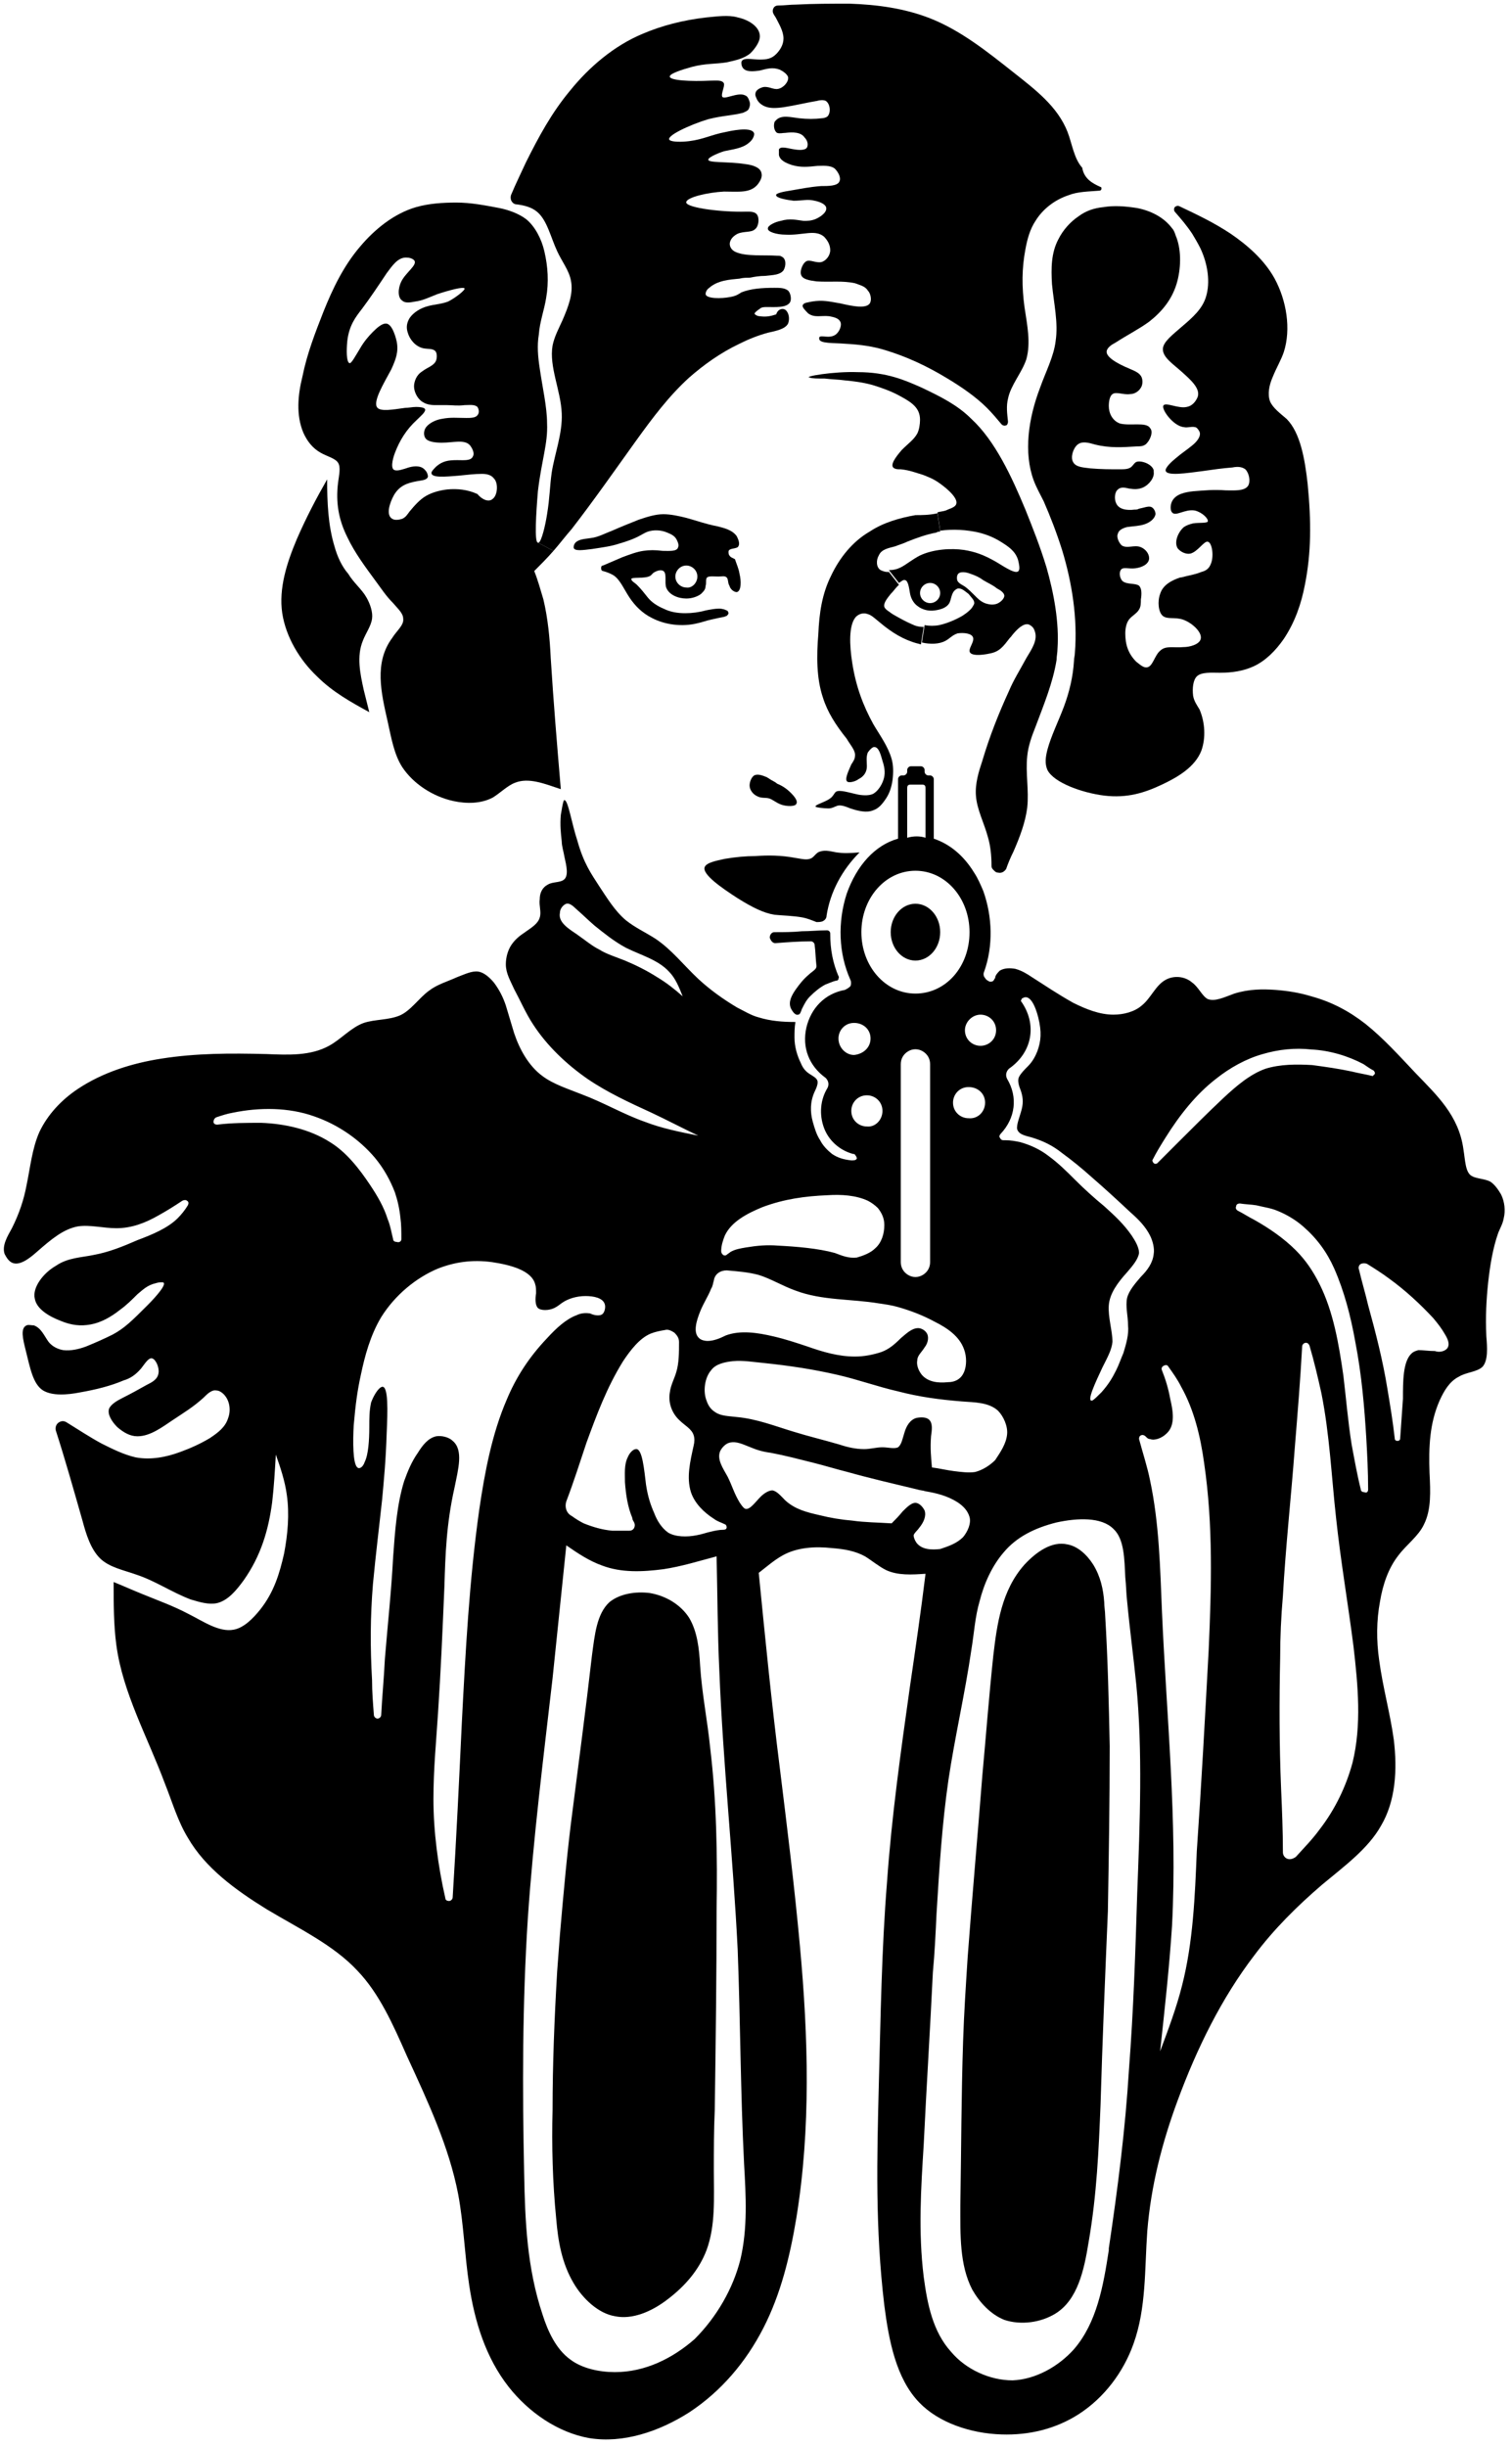 <svg class="svg" width="165" height="267" viewBox="0 0 165 267" fill="#000" xmlns="http://www.w3.org/2000/svg">
<path d="M163.8 130.3C164.2 131.1 164.3 132.1 164.1 132.9C164 133.5 163.7 134 163.5 134.5C162.9 136.2 162.6 138.1 162.4 139.9C162.2 141.8 162.1 143.6 162.2 145.8C162.3 147 162.4 148.4 161.8 149.1C161.2 149.7 160 149.7 159.2 150.2C158.2 150.7 157.6 151.7 157.1 152.8C156 155.3 155.9 157.9 156 160.7C156.1 162.7 156.2 164.7 155.4 166.3C154.8 167.6 153.5 168.5 152.6 169.7C151.5 171.1 150.9 172.9 150.6 174.7C150.2 176.8 150.2 179 150.5 181.1C150.9 184.1 151.7 186.9 152.1 189.8C152.5 193.1 152.3 196.5 150.7 199.2C149.3 201.7 146.7 203.6 144.3 205.6C141.5 208 139 210.5 136.9 213.3C133.3 218 130.6 223.5 128.5 229.2C126.8 233.8 125.6 238.5 125.2 243.4C124.9 247.6 125.1 251.8 123.7 255.7C122.6 258.8 120.5 261.6 117.7 263.4C115.2 265 112.3 265.7 109.3 265.6C105.9 265.5 102.4 264.3 100.3 262.1C97.8 259.5 97 255.4 96.5 251.5C95.5 243.1 95.7 235.4 95.9 227.5C96.1 220.2 96.2 212.7 96.8 205.3C97.3 198.2 98.3 191.1 99.3 184C99.9 179.9 100.5 175.8 101 171.7C99.5 171.8 98 171.9 96.7 171.3C95.9 170.9 95.2 170.3 94.4 169.8C93.3 169.2 92.1 169 90.8 168.9C89 168.7 87 168.8 85.4 169.7C84.5 170.2 83.7 170.9 82.8 171.6C83.5 178.7 84.2 185.8 85.1 192.9C85.9 199.4 86.7 205.8 87.3 212.4C88.2 222.2 88.5 232.2 86.9 242C86.2 246.2 85.2 250.3 83.3 254C81.4 257.7 78.7 260.9 75.2 263.2C71.9 265.3 68 266.6 64.3 266C60.9 265.4 57.7 263.2 55.5 260.4C53 257.2 51.8 253.3 51.2 249.3C50.7 246 50.6 242.6 50 239.4C49 234.2 46.7 229.3 44.4 224.3C42.9 220.9 41.4 217.5 39 215C36.4 212.2 32.6 210.4 29.1 208.3C25.7 206.2 22.4 203.8 20.5 200.5C19.4 198.7 18.8 196.6 18 194.6C16.1 189.5 13.4 184.7 12.7 179.5C12.4 177.3 12.4 174.9 12.4 172.6C13.4 173 14.5 173.5 15.5 173.9C17.2 174.6 18.9 175.2 20.6 176.1C22.2 176.9 23.9 178.1 25.5 177.8C26.6 177.6 27.6 176.6 28.4 175.6C29.9 173.7 30.5 171.7 31 169.5C31.4 167.4 31.6 165.2 31.3 163.1C31.1 161.6 30.6 160.1 30.1 158.7C30 160.4 29.9 162.2 29.7 163.9C29.3 166.9 28.5 169.7 26.6 172.4C25.8 173.5 24.9 174.6 23.7 174.9C22.8 175.1 21.8 174.8 20.8 174.5C18.7 173.7 17 172.5 14.9 171.8C13.5 171.3 11.9 171 10.9 170C9.9 169 9.4 167.4 9 165.9C8 162.4 7.1 159.2 6.1 156.1C6 155.8 6.1 155.4 6.4 155.2C6.7 155 7 155 7.3 155.2C8.6 156 9.8 156.8 11.1 157.5C12.3 158.1 13.5 158.7 14.8 159C16.4 159.3 18.1 159 19.7 158.4C20.8 158 21.9 157.5 22.9 156.9C23.8 156.3 24.6 155.7 24.9 154.7C25.2 153.9 25.1 152.8 24.4 152.1C24.2 151.9 23.9 151.7 23.6 151.7C23.1 151.6 22.6 152.1 22.2 152.5C21.1 153.5 20.1 154.1 18.9 154.9C17.7 155.7 16.4 156.7 15 156.7C14.2 156.7 13.5 156.3 12.8 155.7C12.2 155.1 11.7 154.3 11.9 153.7C12.1 153.2 12.8 152.8 13.4 152.5C14.4 152 15.1 151.6 16 151.1C16.6 150.8 17.2 150.5 17.3 149.8C17.4 149.2 17 148.3 16.6 148.2C16.2 148.1 15.8 148.8 15.4 149.3C14.8 150 14.2 150.4 13.5 150.6C12.1 151.2 10.5 151.6 8.8 151.9C7.3 152.2 5.7 152.3 4.7 151.7C3.6 151 3.3 149.3 2.8 147.3C2.5 146.1 2.2 144.9 2.9 144.6C3.1 144.5 3.4 144.6 3.7 144.6C4.5 144.9 4.8 145.7 5.3 146.4C5.7 146.9 6.3 147.2 6.9 147.3C7.7 147.4 8.6 147.2 9.4 146.9C10.4 146.5 11.5 146 12.3 145.6C13.6 144.9 14.4 144.1 16.1 142.4C17.1 141.4 18.4 139.9 17.7 139.9C17.5 139.9 17.3 139.9 17 140C16.1 140.2 15.6 140.7 15 141.2C14.4 141.8 13.8 142.4 13.1 142.9C12.1 143.7 11 144.3 9.9 144.5C8.8 144.7 7.8 144.6 6.6 144.1C5.3 143.6 4 142.8 3.8 141.7C3.5 140.5 4.7 138.9 6.1 138.1C7.4 137.2 8.9 137.2 10.3 136.9C11.9 136.6 13.4 136 15 135.3C16.6 134.7 18.3 134 19.4 132.9C19.8 132.5 20.2 132 20.5 131.5C20.6 131.3 20.6 131.1 20.4 131C20.3 130.9 20.1 130.9 19.9 131C19 131.6 18.2 132.1 17.3 132.6C15.9 133.4 14.4 134 12.7 134C11.3 134 9.8 133.6 8.5 133.8C6.9 134.1 5.6 135.2 4 136.6C3.1 137.4 2 138.2 1.2 137.7C0.9 137.5 0.7 137.2 0.5 136.8C0.2 135.9 0.8 134.9 1.3 134C2.1 132.4 2.6 130.9 2.9 129.3C3.3 127.4 3.5 125.3 4.3 123.5C5.2 121.6 6.7 120 8.5 118.8C11.2 117 14.4 116 17.6 115.5C21.4 114.9 25.1 114.9 29.1 115C31.5 115.1 33.9 115.2 35.9 114.1C37.2 113.4 38.3 112.1 39.7 111.6C40.9 111.2 42.4 111.3 43.6 110.8C44.8 110.3 45.7 108.9 46.8 108.1C47.7 107.4 48.8 107.1 49.9 106.6C50.7 106.3 51.5 105.9 52.2 106C52.8 106.1 53.4 106.6 53.9 107.2C54.5 108 54.9 108.8 55.2 109.7C55.5 110.7 55.8 111.7 56.1 112.7C56.7 114.5 57.7 116.3 59.2 117.4C60.4 118.3 62 118.8 63.5 119.4C65.9 120.3 68.1 121.6 70.4 122.4C72.2 123.1 74.2 123.5 76.2 123.9C74.5 123.1 72.8 122.2 71.1 121.4C68.7 120.3 66.3 119.2 64.1 117.7C61.8 116.1 59.7 114.1 58.2 111.8C57.4 110.6 56.8 109.2 56.1 107.9C55.7 107 55.2 106.2 55.2 105.2C55.2 104.5 55.4 103.7 55.8 103.1C56.2 102.5 56.7 102.1 57.3 101.7C58 101.2 58.7 100.8 58.9 100.1C59.1 99.5 58.8 98.8 58.9 98.1C58.9 97.4 59.2 96.8 59.8 96.5C60.3 96.2 61.1 96.3 61.5 96C62.1 95.6 61.8 94.4 61.6 93.5C61.5 92.9 61.3 92.3 61.3 91.8C61.2 90.9 61.1 90 61.2 88.9C61.3 88.3 61.4 87.7 61.5 87.4C61.5 87.3 61.6 87.3 61.6 87.3C62 87.3 62.4 89.9 63 91.7C63.7 94.2 64.5 95.3 65.4 96.7C66.2 97.9 67.1 99.4 68.3 100.4C69.3 101.2 70.4 101.7 71.5 102.4C73.3 103.6 74.6 105.3 76.2 106.8C77.5 108 78.9 109 80.4 109.9C81.2 110.3 82 110.8 82.8 111C84.1 111.4 85.4 111.5 86.8 111.5C86.7 112.1 86.7 112.7 86.7 113.2C86.7 114.2 87 115.2 87.4 116C87.6 116.5 87.9 116.9 88.4 117.2C88.7 117.4 89.1 117.6 89.2 117.9C89.3 118.2 89.1 118.7 88.9 119.1C88.4 120.2 88.4 121.3 88.7 122.4C88.9 123.1 89.1 123.8 89.5 124.4C89.8 125 90.3 125.5 90.8 125.9C91.4 126.3 92 126.5 92.9 126.6C93.2 126.6 93.4 126.6 93.5 126.4C93.5 126.3 93.5 126.3 93.4 126.1C93.4 126.1 93.4 126.1 93.3 126C93.3 125.9 93.2 125.9 93.1 125.9C91.6 125.5 90.4 124.4 89.9 123C89.4 121.6 89.5 120 90.3 118.7C90.5 118.3 90.4 117.9 90.1 117.6C88.3 116.3 87.5 114.3 88 112.1C88.5 110 90 108.4 92.2 108C92.4 107.9 92.6 107.8 92.8 107.6C92.9 107.4 92.9 107.1 92.8 106.9C91.5 104 91.4 100.6 92.4 97.5C93.5 94.4 95.5 92.2 98 91.5C98 89.3 98 87.2 98 85C98 84.8 98.2 84.6 98.4 84.6C98.5 84.6 98.5 84.6 98.6 84.6C98.8 84.6 99 84.4 99 84.2C99 84.1 99 84.1 99 84C99 83.8 99.2 83.6 99.4 83.6C99.8 83.6 100.1 83.6 100.5 83.6C100.7 83.6 100.9 83.8 100.9 84C100.9 84.1 100.9 84.1 100.9 84.2C100.9 84.4 101.1 84.6 101.3 84.6C101.4 84.6 101.4 84.6 101.5 84.6C101.7 84.6 101.9 84.8 101.9 85C101.9 87.2 101.9 89.4 101.9 91.5C103.7 92.1 105.2 93.4 106.3 95.2C106.7 95.8 107 96.5 107.3 97.2C108.3 100 108.4 103.2 107.4 106C107.3 106.2 107.3 106.5 107.5 106.7C107.6 106.9 107.8 107 108 107.1H108.1C108.2 107.1 108.3 107.1 108.4 107C108.5 106.9 108.5 106.8 108.6 106.7C108.6 106.4 108.9 106.1 109.1 105.9C109.6 105.6 110.2 105.6 110.8 105.7C111.5 105.9 112 106.2 112.6 106.6C114 107.5 115.5 108.5 117.1 109.4C118.5 110.1 120 110.7 121.5 110.7C122.6 110.7 123.8 110.4 124.6 109.7C125.6 108.9 126.1 107.5 127.2 106.9C128.1 106.4 129.3 106.5 130.1 107.2C130.8 107.7 131.2 108.7 131.8 109C132.6 109.3 133.6 108.8 134.7 108.4C136.3 107.9 137.8 107.9 139.2 108C140.5 108.1 141.8 108.3 143.1 108.7C145.3 109.3 147.2 110.3 149 111.7C151 113.3 152.7 115.2 154.5 117.1C156.8 119.5 159.2 121.7 159.7 125.4C159.9 126.6 159.9 127.9 160.6 128.3C161.1 128.6 162 128.6 162.6 128.9C163.1 129.2 163.5 129.8 163.8 130.3ZM158 147C158.2 146.6 158 146.1 157.7 145.6C157.3 144.9 156.9 144.4 156.4 143.8C155 142.3 153.4 140.8 151.6 139.5C150.8 138.9 150 138.4 149.2 137.9C149 137.8 148.7 137.8 148.5 137.9C148.3 138 148.2 138.3 148.3 138.5C148.6 139.8 149 141.1 149.3 142.4C150.1 145.3 150.9 148.4 151.4 151.5C151.7 153.3 152 155.1 152.2 156.9C152.2 157.1 152.3 157.2 152.5 157.2C152.7 157.2 152.8 157.1 152.8 156.9C152.9 155.4 153 154.1 153.1 152.6C153.1 150.7 153.1 148.6 154 147.7C154.2 147.5 154.4 147.4 154.8 147.3C155.3 147.3 155.9 147.4 156.6 147.4C157.1 147.6 157.8 147.4 158 147ZM150 117.2C150.1 117.1 150 116.9 149.9 116.8C149.5 116.6 149.1 116.3 148.8 116.1C147.1 115.2 145.1 114.6 143.1 114.5C141.3 114.3 139.5 114.5 137.8 115C136 115.5 134.2 116.5 132.7 117.7C130.5 119.4 128.7 121.7 127.2 124.1C126.7 124.9 126.2 125.7 125.8 126.5C125.7 126.6 125.8 126.8 125.9 126.9C126 127 126.2 127 126.3 126.9C127.1 126.1 127.8 125.4 128.6 124.6C130.2 123 131.8 121.4 133.5 119.8C134.9 118.5 136.4 117.2 138.1 116.6C139.7 116.1 141.5 116.1 143.2 116.2C144.7 116.4 146.1 116.6 147.5 116.9C148.3 117.1 149 117.2 149.8 117.4C149.8 117.4 149.9 117.3 150 117.2ZM149.3 162.5C149.3 160.5 149.2 158.7 149.1 156.9C148.9 153.6 148.6 150 147.9 146.4C147.4 143.6 146.7 140.9 145.6 138.4C144.8 136.6 143.7 135.1 142.2 133.8C141.4 133.1 140.4 132.5 139.4 132.1C138.7 131.8 137.9 131.7 137.1 131.5C136.5 131.4 135.9 131.4 135.3 131.3C135.1 131.3 134.9 131.4 134.9 131.6C134.8 131.8 134.9 132 135.1 132.1C135.7 132.4 136.3 132.8 136.9 133.1C138.5 134 140.1 135.1 141.4 136.4C142.5 137.5 143.3 138.7 144 140.1C145.5 143.1 146.1 146.6 146.6 150.1C146.9 152.6 147.1 155.1 147.5 157.6C147.8 159.2 148.1 160.9 148.5 162.5C148.5 162.7 148.7 162.8 148.9 162.8C149.1 162.9 149.3 162.8 149.3 162.5ZM147.6 192.3C148.6 188.2 148.2 183.9 147.7 179.6C147.1 174.9 146.3 170.3 145.8 165.6C145.3 161.1 145.1 156.5 144.2 152C143.8 150.2 143.4 148.5 142.9 146.8C142.8 146.6 142.7 146.5 142.5 146.5C142.3 146.5 142.1 146.7 142.1 146.9C141.9 150.6 141.6 154.2 141.3 157.9C140.9 163.3 140.3 168.7 140 174.1C139.8 176.4 139.7 178.6 139.7 180.9C139.6 185.6 139.6 190.3 139.8 195.1C139.9 197.4 140 199.7 140 202.1C140 202.4 140.2 202.7 140.5 202.8C140.8 202.9 141.1 202.8 141.4 202.6C142.3 201.6 143.2 200.7 144 199.6C145.7 197.4 146.9 194.9 147.6 192.3ZM131.9 180C132.2 173.2 132.4 166.4 131.4 159.6C131 156.7 130.3 153.8 128.9 151.3C128.5 150.5 128 149.8 127.5 149.1C127.4 148.9 127.2 148.9 127 149C126.8 149.1 126.7 149.3 126.8 149.5C127.2 150.5 127.5 151.5 127.7 152.6C128 153.9 128.3 
155.5 127.3 156.4C126.8 156.9 126 157.2 125.5 157C125.3 157 125.2 156.9 125 156.7C124.9 156.6 124.7 156.5 124.5 156.6C124.3 156.7 124.3 156.9 124.3 157C124.7 158.5 125.2 160 125.5 161.5C126.5 166.2 126.6 171 126.8 175.8C127.3 187.3 128.5 198.7 127.9 210.1C127.6 214.7 127.1 219.2 126.6 223.8C127.5 221.4 128.4 219 129 216.6C130.2 211.9 130.4 206.9 130.6 202C131.1 194.8 131.5 187.4 131.9 180ZM125.9 136.8C126 136.2 125.8 135.4 125.5 134.8C125 133.8 124.2 133 123.4 132.3C121.9 130.9 120.6 129.7 119.1 128.4C118.1 127.5 117 126.6 115.9 125.8C114.9 125 113.9 124.5 112.6 124.1C111.9 123.9 111.2 123.8 111 123.2C110.9 122.7 111.3 121.8 111.5 121C111.7 120.2 111.6 119.6 111.4 119C111.2 118.5 111 117.9 111.2 117.5C111.4 117.1 111.8 116.7 112.2 116.3C112.7 115.8 113 115.2 113.2 114.7C113.6 113.6 113.7 112.6 113.3 111C113 109.8 112.4 108.4 111.6 108.9C111.5 108.9 111.5 109 111.4 109.2C113.2 111.7 112.7 114.8 110.1 116.6C109.8 116.9 109.7 117.3 109.9 117.7C111.1 119.7 110.8 122 109.2 123.7C109.1 123.8 109 124 109.1 124.1C109.2 124.3 109.3 124.4 109.5 124.4C109.6 124.4 109.6 124.4 109.7 124.4C110.3 124.4 110.8 124.5 111.3 124.6C112.4 124.9 113.5 125.4 114.4 126.1C115.5 126.9 116.4 127.8 117.3 128.7C118.3 129.7 119.4 130.7 120.5 131.6C121.6 132.6 122.6 133.5 123.5 134.8C123.9 135.4 124.3 136.1 124.3 136.7C124.2 137.4 123.6 138.1 123 138.8C122 139.9 121.1 141.1 121 142.4C120.9 143.7 121.4 145.2 121.4 146.4C121.3 147.3 120.9 148 120.3 149.2C119.6 150.7 118.5 153 119.2 152.8C119.4 152.7 119.8 152.3 120.2 151.9C121 151 121.4 150.3 121.8 149.5C122.1 148.9 122.3 148.3 122.6 147.6C122.9 146.6 123.2 145.6 123.1 144.6C123.1 143.6 122.8 142.5 123 141.6C123.2 140.8 123.9 140 124.5 139.3C125.2 138.6 125.8 137.8 125.9 136.8ZM124.1 206.6C124.4 198.8 124.7 191 124 183.8C123.7 180.8 123.3 177.9 123 174.7C122.9 173.9 122.9 173 122.8 172.1C122.7 170.1 122.7 167.9 121.5 166.8C120.2 165.5 117.6 165.6 115.3 166.1C112.9 166.7 110.9 167.7 109.5 169.4C108.3 170.8 107.4 172.7 106.9 174.7C106.4 176.4 106.3 178.2 106 180C105.3 184.8 104.2 189.5 103.5 194.2C102.8 199 102.5 203.9 102.2 208.8C102.1 210.9 102 213.1 101.8 215.2C101.5 221.5 101.1 227.7 100.8 234C100.5 238.8 100.2 243.5 100.8 248.4C101.2 251.4 101.8 254.4 103.8 256.6C105.4 258.5 108 259.7 110.5 259.7C113 259.6 115.5 258.2 117.2 256.3C119.7 253.4 120.4 249.4 121 245.5C121 245.4 121 245.4 121 245.3C122 238.6 122.8 232.3 123.2 225.8C123.7 219.3 123.9 213 124.1 206.6ZM109.9 156.5C110 155.6 109.5 154.5 108.9 153.9C107.9 153 106.4 153 105 152.9C102.5 152.7 100.3 152.4 98 151.8C95.8 151.3 93.6 150.5 91.4 150C88.8 149.4 86.2 149 83.3 148.7C82.2 148.6 81.1 148.4 80 148.5C79.1 148.6 78.1 148.8 77.6 149.5C76.9 150.3 76.7 151.8 77.1 152.8C77.3 153.4 77.6 153.8 78.1 154.1C78.7 154.5 79.6 154.5 80.4 154.6C82.6 154.8 84.6 155.6 86.6 156.2C88.2 156.7 89.9 157.1 91.6 157.6C92.5 157.9 93.4 158.1 94.3 158.1C95 158.1 95.6 157.9 96.3 157.9C96.9 157.9 97.6 158.1 98 157.9C98.4 157.6 98.5 156.9 98.7 156.3C98.9 155.6 99.3 154.9 100 154.7C100.5 154.6 101.1 154.6 101.4 154.9C101.8 155.3 101.7 156 101.6 156.7C101.5 158 101.6 159 101.7 160.1C102.5 160.2 103.3 160.4 104.1 160.5C104.9 160.6 105.7 160.7 106.4 160.6C107.2 160.4 108 159.9 108.6 159.3C109.2 158.4 109.8 157.5 109.9 156.5ZM108.7 112.4C108.7 111.4 107.9 110.7 107 110.7C106.1 110.7 105.3 111.5 105.3 112.4C105.3 113.4 106.1 114.1 107 114.1C107.9 114.1 108.7 113.4 108.7 112.4ZM107.5 120.3C107.5 119.3 106.7 118.6 105.7 118.6C104.7 118.6 104 119.4 104 120.3C104 121.3 104.8 122 105.7 122C106.7 122.1 107.5 121.3 107.5 120.3ZM105.1 167.7C105.6 167.1 106 166.2 105.8 165.5C105.6 164.8 105.1 164.3 104.5 163.9C103.4 163.2 102.2 162.9 101 162.7C100.7 162.6 100.4 162.6 100.1 162.5C97.6 161.9 95 161.3 92.5 160.6C91.3 160.3 90 159.9 88.8 159.6C87.2 159.2 85.7 158.8 84.1 158.5C83.3 158.4 82.6 158.2 81.9 157.9C81.1 157.6 80.4 157.2 79.6 157.4C79.2 157.5 78.8 157.9 78.6 158.3C78.2 159.2 78.9 160.2 79.4 161.1C79.9 162.1 80.1 162.9 80.7 163.9C80.9 164.2 81.1 164.5 81.3 164.6C81.8 164.8 82.4 163.9 83 163.3C83.4 162.9 83.9 162.6 84.3 162.6C84.8 162.7 85.2 163.2 85.7 163.7C86.8 164.7 88.1 165 89.4 165.3C90.6 165.6 91.8 165.8 93 165.9C94.4 166.1 95.8 166.1 97.3 166.2C97.7 165.8 98.1 165.4 98.5 164.9C99 164.4 99.6 163.8 100.1 164C100.4 164.1 100.7 164.4 100.9 164.8C101.1 165.4 100.8 166.1 100.3 166.7C100.1 167 99.8 167.2 99.7 167.5C99.7 167.7 99.8 168 100 168.3C100.6 169.1 101.7 169.1 102.6 169C103.5 168.7 104.4 168.4 105.1 167.7ZM105.2 149.7C105.5 149 105.5 148 105.2 147.2C104.7 145.8 103.4 144.9 102 144.2C100.7 143.5 99.4 143 98 142.6C97.3 142.4 96.6 142.3 95.9 142.2C92.9 141.7 89.7 141.9 86.8 140.8C85.4 140.3 84.1 139.5 82.8 139.1C81.7 138.8 80.5 138.7 79.3 138.6C78.6 138.6 78 139 77.9 139.7C77.8 140 77.8 140.3 77.6 140.6C77.3 141.4 76.8 142.1 76.4 143.1C76 144.1 75.6 145.4 76.3 146C76.5 146.2 76.9 146.3 77.2 146.3C77.9 146.3 78.6 146 79.2 145.7C80.8 145.1 82.7 145.4 84.4 145.8C85.7 146.1 86.9 146.5 88.1 146.9C89.8 147.5 91.5 148 93.3 148C94.3 148 95.3 147.8 96.2 147.5C97 147.2 97.6 146.7 98.3 146C98.9 145.5 99.5 144.9 100.2 144.9C100.5 144.9 100.9 145.1 101.1 145.4C101.4 145.8 101.3 146.5 100.9 147C100.6 147.5 100.1 147.9 100.1 148.4C100 148.9 100.2 149.5 100.6 150C101.3 150.8 102.4 150.9 103.4 150.8C104.3 150.8 104.9 150.4 105.2 149.7ZM105.8 101.7C105.8 98 103.2 95 99.9 95C96.6 95 94 98 94 101.7C94 105.4 96.6 108.4 99.9 108.4C103.2 108.4 105.8 105.5 105.8 101.7ZM100.7 139.1C101.2 138.8 101.5 138.3 101.5 137.7C101.5 130.5 101.5 123.3 101.5 116.1C101.5 115.5 101.2 115 100.7 114.7C100.2 114.4 99.6 114.4 99.1 114.7C98.6 115 98.3 115.5 98.3 116.1C98.3 123.3 98.3 130.5 98.3 137.7C98.3 138.3 98.6 138.8 99.1 139.1C99.6 139.4 100.2 139.4 100.7 139.1ZM101 91.4C101 89.6 101 87.8 101 86C101 85.7 100.9 85.6 100.6 85.6C100.2 85.6 99.8 85.6 99.4 85.6C99.1 85.6 99 85.7 99 86C99 87.8 99 89.6 99 91.4C99.7 91.2 100.4 91.2 101 91.4ZM95.5 136.2C96.2 135.6 96.5 134.6 96.5 133.7V133.6C96.5 132.9 96.2 132.3 95.8 131.8C95.5 131.5 95.1 131.2 94.7 131C93.4 130.4 91.8 130.3 90.3 130.4C87.9 130.5 85.6 130.8 83.2 131.7C81.5 132.4 79.8 133.3 79.1 134.8C78.9 135.3 78.7 135.9 78.7 136.5C78.7 136.7 78.8 136.8 78.9 136.9C79 137 79.2 137 79.3 136.9C79.4 136.8 79.6 136.7 79.7 136.6C80.2 136.3 80.8 136.2 81.4 136.1C82.6 135.9 83.7 135.8 84.9 135.9C86.9 136 89.3 136.2 91.1 136.7C91.9 137 92.6 137.3 93.5 137.2C94.2 137 95 136.7 95.5 136.2ZM96.3 121.2C96.3 120.2 95.5 119.5 94.6 119.5C93.6 119.5 92.9 120.3 92.9 121.2C92.9 122.2 93.7 122.9 94.6 122.9C95.5 123 96.3 122.2 96.3 121.2ZM95 113.3C95 112.3 94.2 111.6 93.2 111.6C92.2 111.6 91.5 112.4 91.5 113.3C91.5 114.3 92.3 115.1 93.2 115.1C94.2 115 95 114.3 95 113.3ZM80.8 246.5C81.6 243.1 81.4 239.6 81.2 236.1C80.8 228.2 80.8 220.5 80.5 212.7C80 202.6 78.9 192.4 78.5 182.3C78.3 178.1 78.3 174 78.2 169.8C76.3 170.3 74.4 170.9 72.4 171.2C70.1 171.5 67.8 171.6 65.7 170.8C64.3 170.3 63.1 169.5 61.8 168.6C61.3 173.4 60.8 178.3 60.3 183.1C59.3 191.8 58.2 200.5 57.6 209.3C57 218.6 57 227.9 57.2 237.2C57.3 242.3 57.5 247.4 59.2 252.5C59.8 254.4 60.7 256.3 62.2 257.4C63.5 258.4 65.4 258.8 67.1 258.8C70.4 258.8 73.4 257.3 75.8 255.2C78.2 252.8 80 249.7 80.8 246.5ZM79.3 166.6C79.3 166.5 79.2 166.3 79.1 166.3C78.7 166.1 78.3 166 77.9 165.7C76.8 165 75.8 164 75.4 162.8C74.9 161.2 75.3 159.5 75.7 157.7C75.8 157.3 75.8 156.9 75.7 156.6C75.5 155.9 74.7 155.5 74.2 155C73.3 154.2 72.9 153 73.1 151.9C73.2 151.1 73.6 150.4 73.8 149.7C74.1 148.7 74.1 147.6 74.1 146.4C74.1 146 73.9 145.7 73.6 145.4C73.3 145.2 72.9 145 72.6 145.1C72 145.2 71.5 145.3 71 145.5C69.8 146 68.8 147.3 68 148.5C66.2 151.4 65.1 154.4 64 157.4C63.3 159.5 62.6 161.7 61.8 163.8C61.6 164.4 61.8 165.1 62.4 165.4C62.8 165.7 63.3 166 63.7 166.2C64.7 166.6 65.7 166.9 66.8 167C67.4 167 68.1 167 68.7 167C68.9 167 69.1 166.9 69.2 166.7C69.3 166.5 69.3 166.3 69.2 166.1C69.1 165.9 69 165.8 69 165.6C68.5 164.4 68.3 163.1 68.2 161.7C68.2 160.8 68.1 159.8 68.5 159C68.7 158.5 69.1 158.1 69.4 158.1C70.1 158 70.3 160.4 70.5 162C70.7 163.3 71 164.2 71.4 165.1C71.7 165.9 72.2 166.7 72.9 167.2C73.7 167.7 75 167.7 76 167.5C76.6 167.4 77.1 167.2 77.6 167.1C78 167 78.5 166.9 78.9 166.9C79.2 166.9 79.3 166.8 79.3 166.6ZM74.5 108.7C74.1 107.7 73.7 106.7 73 106C71.8 104.7 69.9 104.2 68.3 103.4C67 102.7 65.9 101.8 64.9 101C64.2 100.4 63.6 99.8 62.8 99.1C62.5 98.8 62.1 98.5 61.8 98.6C61.5 98.7 61.1 99.1 61.1 99.6C60.9 100.6 62 101.3 62.9 101.9C63.9 102.6 64.6 103.2 65.4 103.6C66.2 104.1 67.2 104.4 68.2 104.8C69.4 105.3 70.6 105.9 71.7 106.6C72.7 107.2 73.6 107.9 74.5 108.7ZM65.7 143.4C66 143.2 66.1 142.6 66 142.3C65.8 141.6 64.8 141.4 63.9 141.4C62.9 141.4 62 141.7 61.4 142.1C61.1 142.3 60.9 142.5 60.5 142.7C59.9 143 59 143 58.7 142.7C58.4 142.4 58.4 141.7 58.5 141.1C58.5 140.7 58.5 140.4 58.4 140.1C58 138.6 55.7 138 53.7 137.7C51.5 137.4 49.6 137.7 47.8 138.4C45.4 139.4 43.1 141.3 41.6 143.7C40.4 145.7 39.8 148 39.4 149.9C39 151.7 38.8 153.2 38.6 155.5C38.5 157.3 38.5 159.7 39 160.1C39.2 160.3 39.6 160.1 39.8 159.5C40.2 158.7 40.3 157.1 40.3 155.7C40.3 154.7 40.3 153.9 40.5 153C40.8 152.2 41.3 151.4 41.7 151.3C42.4 151.2 42.3 154 42.2 156.3C42.1 159.4 41.9 161.4 41.7 163.6C41.4 166.4 41 169.6 40.7 172.8C40.4 176.4 40.4 179.8 40.6 183.3C40.6 184.6 40.7 185.8 40.8 187.1C40.8 187.3 41 187.5 41.2 187.5C41.4 187.5 41.6 187.3 41.6 187.1C41.7 185.1 41.9 183.1 42 181C42.3 177.3 42.7 173.7 42.9 169.9C43.1 167.1 43.3 164.2 44.1 161.6C44.5 160.5 44.9 159.5 45.6 158.5C46.1 157.7 46.7 156.9 47.6 156.7C48.2 156.6 49 156.8 49.4 157.2C50.6 158.2 50 160.3 49.6 162.3C48.7 166.3 48.6 169.7 48.5 173C48.3 177.8 48.1 182.4 47.8 186.9C47.6 190 47.3 193 47.3 196.3C47.3 199.8 47.8 203.6 48.6 207.1C48.6 207.3 48.8 207.4 49 207.4C49.2 207.4 49.4 207.2 49.4 207C49.8 200.6 50.1 194.3 50.4 187.9C50.8 180.2 51.2 172.5 52.3 164.7C52.9 160.6 53.7 156.4 55.3 152.7C56.3 150.3 57.7 148.1 59.7 146C60.7 144.9 61.8 143.9 62.9 143.5C63.3 143.3 63.8 143.2 64.4 143.3C64.8 143.5 65.4 143.6 
65.7 143.4ZM43.8 135.2C43.8 134.4 43.8 133.6 43.7 132.9C43.6 131.9 43.4 131 43.1 130.1C42.6 128.8 41.9 127.5 40.9 126.3C39.2 124.3 36.9 122.7 34.3 121.8C31.5 120.8 28.3 120.8 25.4 121.4C24.8 121.5 24.2 121.7 23.6 121.9C23.4 122 23.3 122.2 23.3 122.4C23.3 122.6 23.5 122.7 23.7 122.7C25.3 122.5 26.9 122.5 28.5 122.5C31.1 122.6 33.8 123.2 36 124.6C37.8 125.7 39.2 127.5 40.4 129.3C41.2 130.5 41.9 131.7 42.3 133C42.6 133.7 42.7 134.4 42.9 135.2C42.9 135.4 43.1 135.5 43.3 135.5C43.6 135.6 43.8 135.4 43.8 135.2Z" fill="#000"/>
<path d="M142.7 52.8C143.1 56.9 143.1 60.3 142.4 63.8C142 65.9 141.3 67.9 140.1 69.7C139.2 71 138.1 72.1 136.8 72.7C135.7 73.2 134.5 73.4 133.1 73.4C132.2 73.4 131.1 73.3 130.6 73.8C130.2 74.2 130.1 75.1 130.2 75.9C130.3 76.5 130.6 76.9 130.9 77.4C131.5 78.8 131.6 80.5 131.1 81.9C130.4 83.7 128.5 84.8 126.8 85.6C124.9 86.5 123 87.1 120.5 86.8C118.1 86.5 115 85.4 114.3 84C114 83.3 114.1 82.6 114.3 81.8C114.7 80.3 115.5 78.7 116.1 77.1C116.7 75.5 117.1 73.8 117.2 72.1C117.2 71.8 117.3 71.5 117.3 71.2C117.6 67.5 117 63.6 115.9 60C115.3 58.1 114.6 56.3 113.9 54.7C113.5 53.9 113.1 53.2 112.8 52.4C111.7 49.4 112.2 45.7 113.5 42.3C114.1 40.6 115 38.9 115.2 37.2C115.5 35.2 115 33.1 114.8 31C114.7 29.3 114.7 27.6 115.5 26.1C116 25.1 116.8 24.2 117.7 23.6C118.5 23 119.4 22.7 120.4 22.6C121.6 22.4 122.8 22.5 124.1 22.7C125.6 23 127 23.7 127.9 24.9C128.1 25.1 128.2 25.4 128.3 25.7C128.9 27.1 128.9 29 128.5 30.6C128 32.6 126.8 34 125.4 35.1C124.3 35.9 123.1 36.5 121.7 37.4C121.3 37.6 120.9 37.9 120.8 38.2C120.5 38.9 122 39.7 123.2 40.2C123.9 40.5 124.4 40.7 124.6 41.2C124.7 41.5 124.7 41.8 124.6 42.1C124.4 42.6 123.9 43 123.3 43C122.6 43.1 121.8 42.7 121.4 43C121.1 43.2 121 43.8 121 44.3C121 45.1 121.4 45.9 122.2 46.2C123.3 46.5 125.1 46 125.5 46.7C125.9 47.1 125.5 48.1 125 48.5C124.7 48.7 124.4 48.7 124.1 48.7C122.5 48.8 121.1 48.9 119.5 48.5C118.8 48.3 118.1 48.1 117.6 48.5C117.1 48.9 116.8 49.9 117.1 50.4C117.4 51 118.3 51 119 51.1C120.2 51.2 121.1 51.2 122.2 51.2C122.7 51.2 123.2 51.2 123.5 50.9C123.7 50.7 123.8 50.5 124 50.4C124.5 50.2 125.7 50.6 125.9 51.3C125.9 51.4 125.9 51.4 125.9 51.5C126 52.1 125.4 52.9 124.7 53.2C124.2 53.4 123.8 53.4 123.2 53.3C122.8 53.2 122.3 53.1 122 53.4C121.6 53.7 121.6 54.5 121.8 54.9C122.1 55.6 123 55.7 123.8 55.6C124 55.6 124.1 55.6 124.3 55.5C124.8 55.4 125.3 55.2 125.6 55.3C125.9 55.4 126.1 55.8 126.1 56.1C126 56.6 125.5 57 124.9 57.2C124.3 57.4 123.7 57.4 123 57.5C122.6 57.6 122.1 57.8 122 58.2C121.8 58.6 122.1 59.2 122.4 59.5C123 59.9 123.8 59.4 124.5 59.7C125 59.9 125.4 60.4 125.4 60.9C125.4 61.5 124.7 61.9 123.9 62C123.2 62.1 122.5 61.8 122.3 62.2C122.1 62.5 122.2 63.1 122.5 63.4C123 63.8 123.9 63.6 124.3 63.9C124.6 64.2 124.6 64.8 124.5 65.4C124.5 65.8 124.5 66.2 124.3 66.5C124.1 66.9 123.5 67.2 123.2 67.6C122.9 68 122.8 68.6 122.8 69.1C122.8 70.3 123.1 71.3 124 72.2C124.4 72.5 124.8 72.9 125.2 72.8C125.8 72.7 126 71.5 126.6 71C127.2 70.4 128.1 70.7 129.1 70.6C129.9 70.6 130.8 70.3 131 69.8C131.3 69.1 130.2 68 129.1 67.6C128.2 67.3 127.4 67.6 126.9 67.2C126.4 66.8 126.3 65.6 126.6 64.8C126.9 63.8 127.9 63.3 128.8 63C128.8 63 128.8 63 128.9 63C129.6 62.8 130.4 62.7 131.1 62.4C131.5 62.3 131.9 62.1 132.1 61.6C132.5 60.8 132.3 59.2 131.8 59.1C131.4 59 130.7 60.2 129.9 60.4C129.4 60.5 128.8 60.2 128.5 59.8C128.1 59.1 128.6 58 129.2 57.5C129.5 57.3 129.8 57.2 130.2 57.1C130.8 57 131.7 57.1 131.8 56.9C131.9 56.6 131.2 55.9 130.4 55.7C129.3 55.5 128.3 56.4 127.9 55.9C127.7 55.7 127.7 55.1 127.9 54.7C128.3 53.9 129.3 53.7 130.2 53.6C131.5 53.5 132.4 53.4 133.8 53.5C134.7 53.5 135.8 53.6 136.2 53C136.5 52.5 136.3 51.6 135.9 51.2C135.5 50.9 135 50.9 134.5 51C133.3 51.1 132.6 51.2 131.2 51.4C129.6 51.6 127.2 52 127.2 51.3C127.2 51 127.8 50.4 128.3 50C129 49.4 129.5 49.1 130.1 48.6C130.6 48.2 131.1 47.6 130.9 47.1C130.8 46.9 130.6 46.6 130.4 46.6C130 46.5 129.6 46.7 129.2 46.6C128 46.5 126.6 44.5 127 44.2C127.3 43.9 128.6 44.6 129.5 44.4C130.1 44.3 130.5 43.8 130.7 43.3C131 42.4 130 41.5 129 40.6C128 39.7 126.9 39 126.9 38.1C126.9 37.3 128 36.5 128.9 35.7C130.2 34.6 131.2 33.7 131.6 32.4C132.1 30.8 131.8 28.8 131 27.1C130.7 26.5 130.4 26 130.1 25.5C129.5 24.6 128.9 23.9 128.2 23.1C128.1 23 128.1 22.7 128.2 22.6C128.3 22.5 128.5 22.4 128.7 22.5C130.6 23.4 132.5 24.3 134.3 25.5C136.2 26.8 138 28.4 139.1 30.4C140.4 32.8 140.9 35.9 140.1 38.4C139.8 39.3 139.3 40.1 138.9 41.1C138.5 42 138.3 43 138.6 43.8C138.9 44.5 139.7 45.1 140.4 45.7C141.9 47.2 142.4 50.1 142.7 52.8Z" fill="#000"/>
<path d="M121.1 190.5C121.1 196.5 121 202.5 120.9 208.5C120.6 215.6 120.3 222.7 120.1 229.6C119.9 234.5 119.7 239.4 118.8 244.6C118.3 247.7 117.6 250.9 115.2 252.4C113.6 253.4 111.4 253.7 109.6 253.1C108.1 252.5 106.9 251.2 106.1 249.8C104.7 247.1 104.8 243.8 104.8 240.6C104.9 234.6 104.9 228.7 105.1 222.7C105.2 219.6 105.4 216.6 105.6 213.5C106.1 206.8 106.7 200.1 107.2 193.7C107.6 189.4 107.9 185.3 108.4 180.6C108.8 177.2 109.3 173.5 111.8 170.7C113.1 169.3 114.8 168.1 116.5 168.5C117.6 168.7 118.6 169.6 119.3 170.7C120.1 172 120.4 173.4 120.5 174.8C120.5 175.3 120.6 175.8 120.6 176.2C120.9 181.1 121 185.8 121.1 190.5Z" fill="#000"/>
<path d="M120.1 20.4C120.2 20.4 120.2 20.5 120.2 20.6C120.2 20.7 120.1 20.8 120 20.8C118.8 20.9 117.6 20.9 116.6 21.3C115.1 21.8 113.8 22.8 113 24.1C112.4 25 112.1 26.1 111.9 27.2C111.5 29.3 111.5 31.3 111.8 33.5C112.1 35.5 112.5 37.4 112 39.2C111.5 40.7 110.3 42 110 43.5C109.8 44.3 109.9 45.1 110 46C110 46.2 109.9 46.4 109.8 46.4C109.6 46.5 109.4 46.4 109.3 46.3C108.8 45.7 108.3 45.1 107.7 44.5C106.5 43.3 104.9 42.2 103.4 41.3C101.1 39.9 98.9 38.9 96.6 38.2C95.3 37.8 94 37.6 92.2 37.5C91 37.4 89.5 37.5 89.4 37C89.4 36.9 89.4 36.8 89.4 36.8C89.6 36.5 90.5 37 91.2 36.5C91.6 36.2 91.9 35.5 91.7 35.1C91.5 34.7 91 34.6 90.5 34.5C89.6 34.4 88.9 34.7 88.2 34.2C87.9 33.9 87.5 33.5 87.6 33.3C87.7 33 88.2 33 88.6 32.9C89.8 32.7 90.5 32.9 91.7 33.1C93 33.4 94.8 33.8 95 32.9C95.1 32.6 95 32 94.7 31.7C94.4 31.2 93.8 31.1 93.3 30.9C91.9 30.6 90.7 30.8 89.1 30.7C88.4 30.6 87.5 30.5 87.4 29.9C87.3 29.5 87.6 28.7 88 28.5C88.4 28.3 89 28.7 89.6 28.6C90.1 28.5 90.6 27.9 90.6 27.3C90.6 26.7 90.3 26.2 89.9 25.8C88.9 25 87.6 25.7 85.7 25.6C84.8 25.6 83.7 25.3 83.8 24.9C83.8 24.6 84.6 24.2 85.2 24.1C86.2 23.8 86.9 24 87.7 24.1C88.1 24.1 88.5 24.1 89 23.9C89.7 23.6 90.4 23 90.1 22.5C89.9 22.2 89.4 22 88.9 21.9C88.1 21.7 87.6 21.9 86.6 21.9C85.8 21.8 84.7 21.6 84.7 21.3C84.6 21.1 85.5 20.9 86.2 20.8C87.4 20.6 88.3 20.4 89.6 20.3C90.4 20.3 91.4 20.3 91.6 19.8C91.8 19.4 91.5 18.8 91.1 18.4C90.6 18 89.8 18.1 89.2 18.1C88.2 18.2 87.4 18.3 86.4 18C85.8 17.8 85.1 17.5 85 16.9C85 16.7 85 16.5 85 16.3C85.2 15.9 86 16.2 86.7 16.3C87.3 16.4 88 16.4 88.1 16C88.2 15.7 88.1 15.3 87.8 15C87.4 14.4 86.5 14.4 85.7 14.5C85.4 14.5 85.1 14.6 84.8 14.5C84.5 14.3 84.4 13.8 84.5 13.4C84.5 13.3 84.6 13.2 84.7 13.1C85.3 12.5 86.3 12.8 87.2 12.9C88.1 13 88.9 13 89.7 12.9C89.9 12.9 90.2 12.8 90.3 12.7C90.7 12.3 90.6 11.3 90.1 11C89.9 10.9 89.5 10.9 89.2 11C88 11.2 86.8 11.5 85.5 11.7C84.7 11.8 83.8 11.9 83.1 11.4C82.8 11.2 82.6 10.9 82.5 10.6C82.4 10.4 82.4 10.2 82.5 10C82.6 9.8 82.9 9.6 83.3 9.5C83.9 9.4 84.4 9.8 84.9 9.7C85.5 9.6 86.1 8.9 86 8.4C85.9 8.1 85.5 7.8 85.1 7.6C84.3 7.3 83.7 7.5 82.9 7.7C82.2 7.8 81.3 7.9 81 7.3C80.9 7.1 80.9 6.9 80.9 6.8C81 6.2 82.1 6.5 82.9 6.5C83.7 6.5 84.2 6.4 84.7 5.9C85.1 5.5 85.5 4.9 85.5 4.2C85.5 3.4 85 2.6 84.7 2C84.6 1.8 84.5 1.7 84.4 1.5C84.3 1.3 84.3 1.1 84.4 0.9C84.5 0.7 84.7 0.6 84.9 0.6C85.6 0.6 86.2 0.5 86.9 0.5C88.8 0.4 90.7 0.4 92.7 0.4C95.7 0.5 98.7 0.9 101.5 2C104.8 3.3 107.7 5.6 110.6 7.9C113 9.8 115.4 11.6 116.5 14.4C117 15.7 117.2 17.3 118.1 18.3C118.3 19.5 119.2 20 120.1 20.4Z" fill="#000"/>
<path d="M114.2 61.9C115 64.7 115.6 67.9 115.4 70.8C115.4 71.2 115.3 71.6 115.3 72C114.9 74.5 113.9 76.9 113 79.3C112.6 80.3 112.2 81.4 112.1 82.5C111.9 84.3 112.3 86.2 112.1 88.1C111.9 89.7 111.3 91.3 110.6 92.9C110.3 93.5 110 94.2 109.8 94.8C109.6 95.1 109.3 95.3 108.9 95.2C108.7 95.2 108.6 95.1 108.4 94.9C108.2 94.7 108.2 94.6 108.2 94.4C108.2 93.4 108.1 92.3 107.8 91.3C107.4 89.8 106.6 88.3 106.5 86.8C106.4 85.5 106.8 84.2 107.2 83C108 80.3 109 77.8 110.1 75.4C110.6 74.2 111.3 73.1 112 71.8C112.6 70.8 113.3 69.8 112.9 68.8C112.8 68.5 112.6 68.3 112.4 68.2C111.8 67.8 110.9 68.7 110.3 69.5C110.3 69.5 110.3 69.5 110.2 69.6C109.5 70.5 109.1 71.1 108 71.3C107.1 71.5 105.8 71.6 105.8 71C105.8 70.6 106.3 70 106.2 69.6C106.1 69.1 105.2 69 104.5 69.1C103.9 69.3 103.6 69.7 103.2 69.9C102.5 70.3 101.5 70.3 100.6 70.1L100.9 68.2C101.4 68.3 102 68.3 102.5 68.2C103.4 68 104.3 67.6 105 67.2C105.3 67 105.6 66.8 105.9 66.5C106.1 66.3 106.2 66.1 106.3 65.9C106.4 65.5 106 65.2 105.7 64.8C105.3 64.5 105 64.2 104.6 64.2C104.4 64.2 104.2 64.4 104.1 64.5C103.8 64.9 103.8 65.4 103.6 65.8C103.3 66.3 102.7 66.5 102 66.6C101.3 66.7 100.6 66.5 100.1 66.1C99.7 65.8 99.4 65.3 99.3 64.7C99.2 64.1 99.1 63.4 98.8 63.3C98.6 63.2 98.4 63.4 98.1 63.6L97 62.2C97.5 62.2 97.9 62.1 98.3 61.9C98.9 61.6 99.6 61 100.4 60.6C101.9 59.9 103.8 59.8 105.2 60C106.4 60.2 107.3 60.5 108.7 61.3C109.7 61.9 111 62.8 111.2 62.2C111.3 62 111.2 61.5 111.1 61.1C110.8 60.1 110 59.6 109.2 59.1C108.4 58.6 107.6 58.3 106.8 58.1C105.5 57.8 104 57.7 102.6 57.9L102.3 55.9C102.6 55.8 102.9 55.8 103.2 55.7C103.6 55.5 104.1 55.4 104.3 55.1C104.7 54.5 103.5 53.4 102.5 52.7C101.8 52.2 101.2 52 100.7 51.8C100 51.6 99.3 51.3 98.3 51.2C98 51.2 97.8 51.2 97.6 51.1C97 50.8 97.8 49.8 98.4 49.1C99.2 48.3 99.7 48 100.1 47.3C100.3 46.9 100.4 46.3 100.4 45.8C100.4 44.5 99.5 43.9 98.2 43.2C97.3 42.7 96.2 42.3 95.2 42C94.1 41.7 93.2 41.6 92.2 41.5C91.5 41.4 90.8 41.4 90 41.3C89.3 41.3 88.6 41.3 88.4 41.2C87.5 41.1 91 40.5 93.6 40.6C96.8 40.6 98.8 41.5 100.6 42.3C102.7 43.3 104.5 44.2 106 45.7C108.6 48.1 110.4 52 111.9 55.6C112.7 57.6 113.5 59.6 114.2 61.9ZM109.1 65.7C109.4 65.5 109.6 65.2 109.6 65C109.6 64.7 109.2 64.4 108.8 64.2C108.3 63.8 107.8 63.6 107.3 63.3C106.9 63 106.5 62.8 105.9 62.6C105.4 62.4 104.7 62.3 104.5 62.7C104.4 62.9 104.4 63.2 104.5 63.4C104.7 63.7 105 63.8 105.3 64C105.7 64.3 106 64.6 106.4 65C106.5 65.1 106.5 65.1 106.6 65.2C106.9 65.5 107.3 65.8 107.8 65.9C108.2 66 108.7 66 109.1 65.7ZM102.6 64.7C102.6 64.1 102.1 63.6 101.5 63.6C100.9 63.6 100.4 64.1 100.4 64.7C100.4 65.3 100.9 65.8 101.5 65.8C102.1 65.8 102.6 65.3 102.6 64.7Z" fill="#000"/>
<path d="M102.3 56L102.6 58C102.5 58 102.3 58 102.2 58.1C101.1 58.3 100 58.7 99 59.1C98.6 59.3 98.2 59.4 97.7 59.6C97 59.8 96.2 59.9 95.9 60.6C95.6 61.1 95.6 61.9 96.1 62.2C96.3 62.3 96.6 62.4 96.8 62.4C96.9 62.4 97 62.4 97 62.4L98.1 63.8C98 63.9 98 63.9 97.9 64C97.7 64.2 97.5 64.5 97.2 64.8C96.8 65.3 96.4 65.8 96.5 66.2C96.6 66.5 97 66.7 97.4 67C98.1 67.4 98.8 67.8 99.5 68.1C99.9 68.3 100.3 68.4 100.8 68.4L100.5 70.3C100.4 70.3 100.2 70.2 100.1 70.2C98.6 69.8 97.3 69 96 67.9C95.5 67.5 95.1 67.1 94.7 67C94.2 66.8 93.7 67 93.4 67.3C92.6 68.2 92.7 70.4 93 72.3C93.4 74.9 94.2 77 95.3 79C96 80.2 96.9 81.4 97.3 82.8C97.5 83.5 97.5 84.3 97.4 85.1C97.3 85.8 97.1 86.5 96.7 87.1C96.3 87.7 95.9 88.2 95.3 88.4C94.6 88.7 93.7 88.5 92.8 88.2C92.3 88 91.8 87.8 91.4 87.9C91.1 88 90.8 88.2 90.4 88.2C90 88.2 89 88.1 89 88C88.9 87.8 90.1 87.5 90.6 87.1C90.9 86.9 91 86.6 91.2 86.4C91.6 86.1 92.7 86.5 93.7 86.7C94.3 86.8 94.9 86.8 95.3 86.6C95.8 86.3 96.2 85.7 96.4 85.1C96.6 84.5 96.6 83.9 96.3 83C96.1 82.3 95.9 81.5 95.4 81.5C95.2 81.5 94.9 81.8 94.7 82.1C94.5 82.6 94.6 83.1 94.6 83.6C94.6 84.2 94.3 84.7 93.7 85C93.3 85.3 92.7 85.4 92.5 85.3C92.1 85.1 92.6 84.1 92.9 83.4C93.1 83.1 93.3 82.8 93.3 82.5C93.4 81.9 92.8 81.3 92.4 80.6C91.2 79.1 90.3 77.7 89.8 76.1C89.1 74 89.1 71.6 89.3 69.2C89.4 66.9 89.7 64.8 90.7 62.8C91.6 60.9 93 59.1 94.9 58C96.4 57 98.2 56.5 99.9 56.2C100.6 56.2 101.4 56.2 102.3 56Z" fill="#000"/>
<path d="M99.9 104.8C101.391 104.8 102.6 103.412 102.6 101.7C102.6 99.988 101.391 98.6 99.9 98.6C98.409 98.6 97.2 99.988 97.2 101.7C97.2 103.412 98.409 104.8 99.9 104.8Z" fill="#000"/>
<path d="M91.3 93C92 93.1 92.6 93.1 93.8 93C91.9 94.9 90.6 97.3 90.2 99.9C90.2 100.2 90 100.4 89.8 100.5C89.6 100.6 89.3 100.6 89.1 100.6C88.6 100.4 88.1 100.2 87.6 100.1C86.5 99.9 85.5 99.9 84.5 99.8C83.3 99.6 82.1 99 80.5 98C78.8 96.9 76.6 95.4 76.9 94.6C77.1 94.1 78.2 93.9 79.1 93.7C80.3 93.5 81.4 93.4 82.4 93.4C83.8 93.3 85.2 93.3 86.8 93.6C87.5 93.7 88.1 93.9 88.6 93.6C88.9 93.4 89.1 93 89.5 92.9C90.1 92.7 90.7 92.9 91.3 93Z" fill="#000"/>
<path d="M91.5 106.5C91.6 106.6 91.5 106.7 91.5 106.8C91.5 106.9 91.4 107 91.2 107C90.8 107.1 90.4 107.3 90.1 107.4C89.5 107.7 88.9 108.2 88.4 108.7C88 109.1 87.8 109.5 87.5 110.1C87.4 110.4 87.3 110.7 87.1 110.7C86.8 110.8 86.5 110.4 86.3 110C86 109.3 86.4 108.6 86.8 108C87.3 107.3 87.7 106.8 88.3 106.3C88.5 106.1 88.7 106 88.9 105.8C89 105.7 89.1 105.6 89.1 105.4C89 104.6 89 103.8 88.9 103.1C88.9 102.9 88.7 102.7 88.5 102.7C87.2 102.7 85.9 102.8 84.6 102.9C84.3 102.9 84.1 102.6 84 102.3C84 102 84.2 101.7 84.5 101.7C85.5 101.7 86.5 101.7 87.5 101.6C88.4 101.6 89.3 101.5 90.2 101.5C90.3 101.5 90.4 101.5 90.5 101.6C90.6 101.7 90.6 101.8 90.6 101.9C90.6 103.6 90.9 105.1 91.5 106.5Z" fill="#000"/>
<path d="M86.3 86.5C86.7 86.9 87.1 87.4 86.9 87.7C86.8 88 85.9 88 85.3 87.8C84.7 87.6 84.3 87.2 83.9 87.1C83.5 87 83.1 87.1 82.7 86.9C82.2 86.7 81.8 86.2 81.8 85.7C81.8 85.3 82 84.8 82.3 84.6C82.7 84.4 83.2 84.6 83.7 84.8C83.8 84.9 83.9 84.9 84 85C84.3 85.2 84.6 85.3 84.8 85.5C85.3 85.7 85.8 86 86.3 86.5Z" fill="#000"/>
<path d="M85.7 33.8C86.1 34.1 86.2 34.8 86 35.3C85.7 35.9 84.7 36.1 83.8 36.3C82.7 36.6 81.7 37 80.7 37.5C78.6 38.5 76.8 39.8 75.2 41.2C73 43.2 71.2 45.6 69.4 48.1C67.1 51.3 64.8 54.6 62.4 57.7C61.7 58.5 61.1 59.3 60.4 60.1L58.7 59.2H58.8C59.1 59 59.5 57.4 59.7 56.1C60 54.3 60 53 60.2 51.6C60.5 49.6 61.4 47.3 61.3 45.1C61.2 42.6 59.9 40 60.3 37.7C60.5 36.7 61 35.8 61.4 34.9C62 33.5 62.6 32 62.3 30.6C62.1 29.5 61.3 28.5 60.8 27.4C60.1 25.9 59.7 24 58.6 23.1C58 22.6 57.2 22.4 56.4 22.3C56.1 22.3 55.9 22.1 55.8 21.9C55.7 21.7 55.7 21.4 55.8 21.2C56.3 20 56.9 18.8 57.4 17.7C58.8 14.9 60.2 12.3 62.2 9.9C64.3 7.3 67 5 70.1 3.7C72.2 2.8 74.5 2.2 77.1 1.9C78.2 1.8 79.5 1.6 80.5 1.9C81.9 2.2 83.1 3.1 82.9 4.2C82.8 4.7 82.4 5.3 81.9 5.8C81.2 6.4 80.2 6.6 79.3 6.8C78.1 7 77 6.9 75.5 7.3C74.4 7.6 73.2 8 73.1 8.3C72.9 8.8 75.5 8.9 77.5 8.8C78.2 8.8 78.8 8.7 79 9.1C79.1 9.4 78.7 10.2 78.8 10.5C78.9 11 80.5 10 81.3 10.4C81.6 10.5 81.7 10.8 81.8 11.1C81.9 11.4 81.8 11.7 81.7 11.9C81.6 12.1 81.3 12.2 81.1 12.3C80 12.6 78.9 12.6 77.3 13C75.3 13.6 72.5 14.9 73.1 15.3C73.4 15.5 74.4 15.5 75.2 15.4C76.8 15.2 77.6 14.7 79.2 14.4C80.5 14.1 82.2 13.9 82.3 14.6C82.3 14.9 82.1 15.3 81.7 15.6C81 16.2 79.9 16.3 79 16.5C78.1 16.8 77.3 17.2 77.3 17.4C77.2 17.8 79.4 17.6 81.3 17.9C82.2 18 83 18.3 83.1 18.9C83.2 19.3 83 19.7 82.7 20.1C81.9 21.1 80.6 20.9 79 20.9C77.2 21 75.1 21.5 74.9 22C74.6 22.6 78.2 23.1 80.9 23.1C81.6 23.1 82.3 23 82.6 23.4C82.9 23.8 82.8 24.7 82.4 25C82 25.4 81.2 25.2 80.5 25.5C80.1 25.7 79.8 26 79.7 26.3C79.5 26.8 79.8 27.3 80.3 27.5C81.4 28 83.4 27.8 84.8 27.9C85 27.9 85.2 27.9 85.3 28C85.8 28.2 85.8 29 85.5 29.5C85.1 30 84.4 30 83.5 30.1C82.9 30.1 82.3 30.2 81.8 30.3C81.4 30.3 81.1 30.3 80.7 30.4C79.6 30.5 78.3 30.6 77.4 31.4C77.1 31.6 77 31.9 77 32.1C77.1 32.6 78.7 32.6 79.7 32.4C80.3 32.3 80.6 32.1 80.9 31.9C81.9 31.5 83.1 31.4 84.5 31.4C85.1 31.4 85.6 31.4 86 31.7C86.3 32 86.4 32.7 86.2 33C85.8 33.6 84.6 33.5 83.7 33.5C83.4 33.5 83.1 33.5 82.9 33.7C82.6 33.9 82.2 34.2 82.4 34.3C82.5 34.4 82.7 34.5 82.9 34.5C83.6 34.6 84.1 34.5 84.7 34.3C84.9 33.7 85.4 33.6 85.7 33.8Z" fill="#000"/>
<path d="M80.7 62.6C80.9 63.4 80.9 64.5 80.4 64.6C80.1 64.6 79.7 64.3 79.6 63.9C79.4 63.6 79.5 63.2 79.3 63C79.1 62.8 78.8 62.9 78.4 62.9C77.8 62.9 77.2 62.8 77.1 63.1C77 63.3 77.1 63.7 77 63.9C77 64.3 76.8 64.5 76.5 64.8C76.1 65.1 75.5 65.3 74.9 65.3C74 65.3 73 64.9 72.7 64.1C72.5 63.5 72.8 62.6 72.4 62.3C72.1 62.1 71.6 62.3 71.3 62.5C71.2 62.6 71.1 62.7 71 62.8C70.4 63.2 68.8 62.9 68.9 63.2C68.9 63.4 69.3 63.6 69.5 63.8C70 64.3 70.3 64.7 70.7 65.2C71.1 65.7 71.7 66.1 72.4 66.4C73.2 66.8 74 66.9 74.8 66.9C75.5 66.9 76.3 66.8 77 66.6C77.5 66.5 78 66.4 78.5 66.4C78.8 66.4 79.1 66.5 79.3 66.6C79.4 66.6 79.5 66.8 79.5 66.9C79.5 67 79.4 67.1 79.3 67.2C79.2 67.2 79.1 67.3 79 67.3C78.5 67.4 78 67.5 77.6 67.6C77.1 67.7 76.6 67.9 76.1 68C74.5 68.4 72.6 68.2 71.1 67.4C70.1 66.9 69.3 66.1 68.7 65.2C68.1 64.3 67.7 63.3 67 62.8C66.7 62.6 66.2 62.4 65.8 62.3C65.7 62.3 65.6 62.2 65.6 62C65.6 61.9 65.6 61.7 65.8 61.7C66.5 61.4 67.2 61.1 67.9 60.8C68.7 60.5 69.5 60.2 70.2 60.1C70.9 60 71.5 60 72.3 60.1C73 60.1 73.9 60.2 74 59.7C74.1 59.5 74 59.2 73.9 59C73.7 58.5 73.3 58.3 72.8 58.1C72.1 57.8 71.3 57.8 70.7 58C70.4 58.1 70.1 58.3 69.9 58.4C69.2 58.8 68.3 59.1 67.6 59.3C66.7 59.6 65.9 59.7 64.6 59.9C63.7 60 62.6 60.2 62.6 59.7C62.6 59.5 62.7 59.3 62.8 59.2C63.2 58.8 63.9 58.8 64.5 58.7C65.3 58.6 66 58.2 66.8 57.9C67.7 57.5 68.7 57.1 69.7 56.7C70.6 56.4 71.5 56.1 72.4 56.1C73.2 56.1 74.1 56.3 74.9 56.5C76 56.8 77.1 57.2 78.2 57.4C79 57.6 79.9 57.8 80.4 58.5C80.6 58.9 80.8 59.4 80.5 59.7C80.2 59.9 79.5 59.8 79.5 60.2C79.5 60.3 79.5 60.5 79.6 60.6C79.7 60.8 80 60.9 80.2 61C80.4 61.6 80.6 62 80.7 62.6ZM76.1 62.9C76.1 62.2 75.5 61.7 74.9 61.7C74.2 61.7 73.7 62.3 73.7 62.9C73.7 63.6 74.3 64.1 74.9 64.1C75.5 64.2 76.1 63.6 76.1 62.9Z" fill="#000"/>
<path d="M77.5 190.7C78.2 196.5 78.3 202.5 78.2 208.4C78.2 215.7 78.1 223 78 230.2C77.9 232.4 77.9 234.6 77.9 236.8C77.9 239.8 78.1 242.8 77.1 245.5C76.3 247.6 74.8 249.4 72.8 250.9C71.1 252.2 69 253.1 67.1 252.7C65.3 252.4 63.6 250.8 62.6 249.1C61.3 246.9 60.9 244.5 60.7 242.1C60.3 238.1 60.2 234.1 60.3 230.2C60.3 225.2 60.5 220.2 60.8 215.1C60.9 213.8 61 212.4 61.1 211.1C61.5 206.5 61.9 201.9 62.5 197.4C63.2 191.9 63.9 186.7 64.6 180.6C64.9 178.4 65.1 176.1 66.5 174.8C67.6 173.9 69.3 173.6 70.9 173.8C72.7 174.1 74.3 175.1 75.2 176.5C76.1 178 76.3 179.9 76.4 181.7C76.6 184.8 77.2 187.7 77.5 190.7Z" fill="#000"/>
<path d="M58.7 59.2L60.4 60.1C59.7 60.9 59 61.6 58.3 62.3C58.7 63.3 59 64.4 59.3 65.4C59.8 67.5 60 69.7 60.1 71.8C60.4 76.6 60.8 81.4 61.2 86.1C59.4 85.5 57.7 84.8 56.2 85.4C55.4 85.7 54.6 86.5 53.8 87C52.5 87.7 50.9 87.7 49.5 87.4C47.2 86.9 45.1 85.5 43.9 83.7C43 82.3 42.7 80.5 42.3 78.7C41.6 75.6 40.8 72.3 42.8 69.6C43.3 68.8 44.1 68.2 44 67.5C44 66.9 43.4 66.4 42.9 65.8C42.1 65 41.6 64.2 41 63.4C39.9 61.9 38.7 60.3 37.9 58.6C37 56.8 36.6 54.9 36.9 52.6C37 51.8 37.2 51 36.9 50.5C36.6 50 35.7 49.8 35 49.4C34.1 48.9 33.5 48.1 33.1 47.2C32.3 45.3 32.5 43.1 33 41.1C33.5 38.6 34.4 36.3 35.3 34C36.3 31.5 37.5 29 39.3 26.9C40.9 25 43 23.3 45.4 22.6C46.8 22.2 48.3 22.1 49.8 22.1C51.4 22.1 52.9 22.4 54.5 22.7C55.5 22.9 56.6 23.3 57.4 23.9C58.4 24.7 59.1 26.1 59.4 27.4C59.8 29.1 59.9 30.8 59.6 32.5C59.4 33.8 58.9 35.1 58.8 36.5C58.6 37.7 58.7 38.9 58.9 40.2C59.2 42.3 59.7 44.4 59.7 46.2C59.8 48.4 59.1 50.2 58.7 53.6C58.5 56 58.3 59.2 58.7 59.2ZM53.8 54.4C54.3 54 54.4 52.7 53.9 52.2C53.6 51.8 53.1 51.7 52.6 51.7C51.7 51.7 51.1 51.8 50 51.9C48.7 52 46.9 52.2 47.1 51.5C47.2 51.3 47.4 51.1 47.6 50.9C48.3 50.3 48.9 50.2 49.9 50.2C50.6 50.2 51.4 50.3 51.6 49.8C51.8 49.5 51.6 49 51.3 48.6C50.7 47.9 49.5 48.3 48.2 48.3C47.5 48.3 46.8 48.2 46.5 47.9C46.2 47.6 46.2 47 46.5 46.6C46.9 46.1 47.6 45.8 48.2 45.7C49.2 45.5 49.9 45.6 50.9 45.6C51.3 45.6 51.9 45.6 52.1 45.3C52.3 45.1 52.3 44.7 52.1 44.4C51.8 44.1 51.2 44.2 50.7 44.2C49.9 44.3 49.4 44.2 48.8 44.2C48.3 44.2 47.8 44.2 47.4 44.2C47 44.2 46.5 44.1 46.2 43.9C46 43.8 45.9 43.7 45.8 43.6C45.4 43.2 45.1 42.5 45.2 41.9C45.3 41.3 45.6 40.8 46.1 40.5C46.6 40.1 47.4 39.9 47.6 39.3C47.7 39 47.7 38.5 47.5 38.3C47.2 38 46.7 38.1 46.2 38C45.3 37.8 44.7 37 44.5 36.3C44.3 35.7 44.4 35.2 44.7 34.7C45.1 34.1 45.9 33.6 46.7 33.4C47.4 33.2 48.1 33.2 48.9 32.9C49.7 32.5 50.7 31.7 50.7 31.5C50.7 31.2 48.9 31.7 47.7 32.1C46.7 32.5 46.1 32.8 45.3 32.9C44.8 33 44.2 33.1 43.9 32.8C43.4 32.5 43.4 31.5 43.8 30.7C44.3 29.7 45.6 28.9 45.2 28.4C45 28.2 44.7 28.1 44.3 28.1C43.4 28.1 42.8 29 42.2 29.8C41.2 31.3 40.4 32.5 39.5 33.7C38.8 34.6 38.1 35.5 37.9 37.2C37.8 38.2 37.8 39.4 38.1 39.6C38.3 39.8 38.8 38.8 39.3 38C39.7 37.3 40.2 36.7 40.7 36.2C41.2 35.7 41.7 35.3 42.1 35.3C42.7 35.3 43.1 36.4 43.3 37.3C43.5 38.4 43.2 39.2 42.7 40.3C41.9 41.8 40.6 43.9 41.2 44.5C41.6 44.9 42.8 44.7 44.2 44.5C44.6 44.5 45 44.4 45.4 44.4C46 44.4 46.4 44.5 46.4 44.7C46.4 45 45.9 45.4 45.5 45.8C44.3 46.9 43.6 48.1 43.1 49.4C42.8 50.2 42.6 51.2 43.1 51.3C43.4 51.4 44 51.2 44.6 51C45.3 50.8 46 50.8 46.4 51.3C46.6 51.5 46.7 51.8 46.7 52C46.6 52.4 46 52.4 45.5 52.5C44.4 52.7 43.6 53 43 54C42.5 54.9 42.1 56.2 42.8 56.6C43.1 56.8 43.6 56.7 43.9 56.6C44.3 56.4 44.4 56.2 44.7 55.8C45.2 55.2 45.8 54.5 46.5 54.1C47.2 53.7 48 53.5 48.8 53.4C49.9 53.3 51 53.4 52.1 53.9C52.5 54.4 53.3 54.9 53.8 54.4Z" fill="#000"/>
<path d="M40 65.2C40.4 65.9 40.7 66.8 40.6 67.5C40.5 68.3 39.9 69.1 39.6 69.9C38.9 71.6 39.3 73.5 39.7 75.3C39.9 76.1 40.1 76.9 40.3 77.7C38.3 76.6 36.3 75.5 34.6 73.8C32.7 72 31.2 69.5 30.8 66.9C30.4 64.2 31.3 61.4 32.4 58.8C33.4 56.5 34.5 54.4 35.7 52.3C35.7 54.8 35.8 57.3 36.5 59.6C36.8 60.7 37.3 61.8 38 62.6C38.6 63.6 39.5 64.3 40 65.2Z" fill="#000"/>
</svg>
